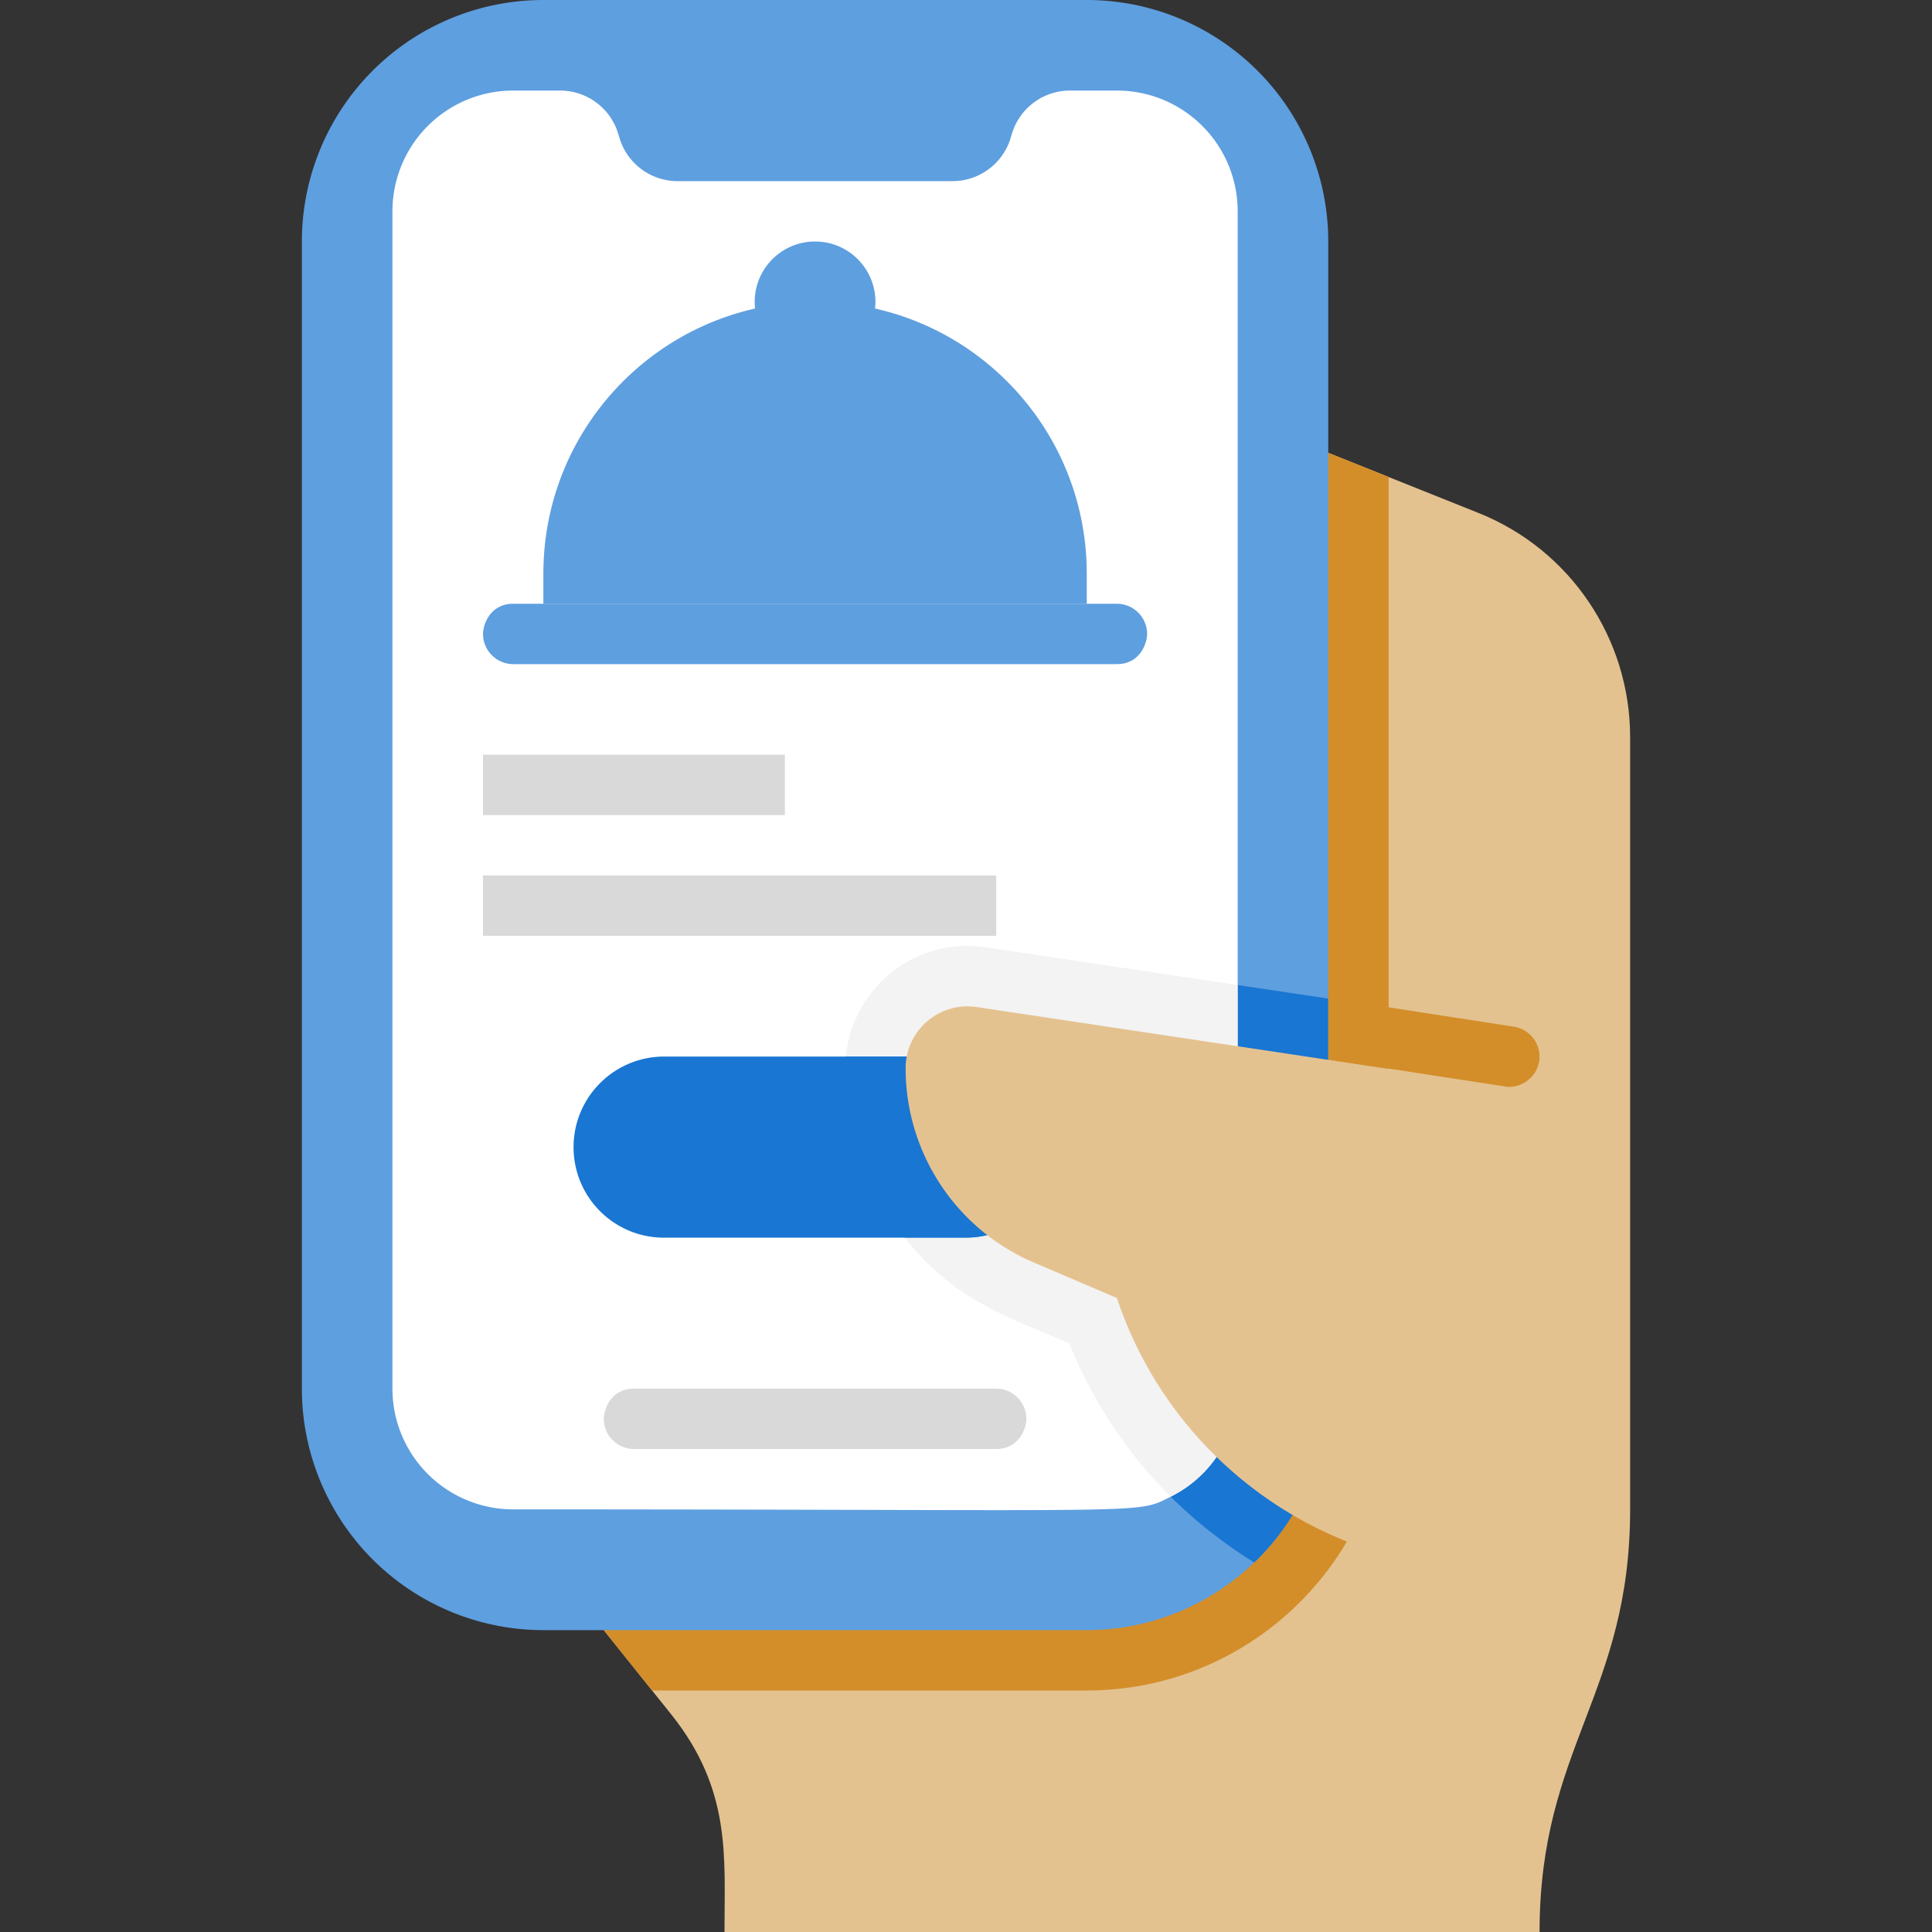 <svg xmlns="http://www.w3.org/2000/svg" viewBox="0 0 64 64" xmlns:v="https://vecta.io/nano"><rect x="0" y="0" width="64" height="64" fill="#333333" stroke="none"/><path d="M54 24.42V50c0 6.12-3 7.88-3 14H24c0-2.5.23-4.7-1.75-7.19L20 54V15h24l4.97 1.99C52.01 18.2 54 21.15 54 24.42z" fill="#e4c290"/><path d="M46 15.8V46c0 5.48-4.45 10-10 10H21.6L20 54V15h24l2 .8z" fill="#d38e2a"/><path d="M44 8v38c0 4.44-3.62 8-8 8H18a8 8 0 0 1-8-8V8a8 8 0 0 1 8-8h18a8 8 0 0 1 8 8z" fill="#5e9fdf"/><path d="M41 7v39a3.98 3.98 0 0 1-2.22 3.58c-1.19.6-.25.42-21.78.42a4 4 0 0 1-4-4V7a4 4 0 0 1 4-4h1.56a2.01 2.01 0 0 1 1.9 1.37l.08.26A2.01 2.01 0 0 0 22.44 6h9.12a2.01 2.01 0 0 0 1.9-1.37l.08-.26A2.01 2.01 0 0 1 35.44 3H37a4 4 0 0 1 4 4z" fill="#fff"/><path d="M35 38a3.01 3.01 0 0 1-3 3H22c-1.66 0-3-1.34-3-3s1.35-3 3-3h10c1.66 0 3 1.34 3 3zm9-4.92V46a7.97 7.97 0 0 1-2.45 5.76 15.74 15.74 0 0 1-2.77-2.18A3.98 3.98 0 0 0 41 46V32.63l3 .45z" fill="#1976d2"/><path d="M41,32.63v13.37c0,1.57-.9,2.93-2.22,3.58-1.43-1.42-2.58-3.14-3.36-5.08-2.25-.96-3.83-1.46-5.45-3.5h2.03c1.65,0,3-1.35,3-3s-1.34-3-3-3h-3.98c.21-2.23,2.26-3.98,4.63-3.62l8.35,1.25Z" fill="#f3f3f3"/><path d="M35,38c0,1.65-1.35,3-3,3h-2.03c-1.45-1.81-2.1-4.15-1.95-6h3.98c1.66,0,3,1.34,3,3Z" fill="#1976d2"/><path d="M50 36v16h-.51c-5.67 0-10.7-3.63-12.49-9l-2.76-1.18c-2.57-1.1-4.24-3.63-4.24-6.43h0a2.05 2.05 0 0 1 2.36-2.03L50 36.01z" fill="#e4c290"/><path d="M50.99 35.15c-.1.6-.68.93-1.14.84l-5.85-.9v-2.03l6.15.95a1.01 1.01 0 0 1 .84 1.14z" fill="#d38e2a"/><path d="M33 48H21c-.55 0-1-.45-1-1 0-.29.22-1 1-1h12c.55 0 1 .45 1 1 0 .29-.22 1-1 1z" fill="#d9d9d9"/><g fill="#5e9fdf"><circle cx="27" cy="10" r="2"/><path d="M36,20H18v-1c0-4.97,4.03-9,9-9s9,4.03,9,9v1Z"/><path d="M37 22H17c-.55 0-1-.45-1-1 0-.29.22-1 1-1h20c.55 0 1 .45 1 1 0 .29-.22 1-1 1z"/></g><path d="M16 25h10v2H16zm0 4h17v2H16z" fill="#d9d9d9"/></svg>